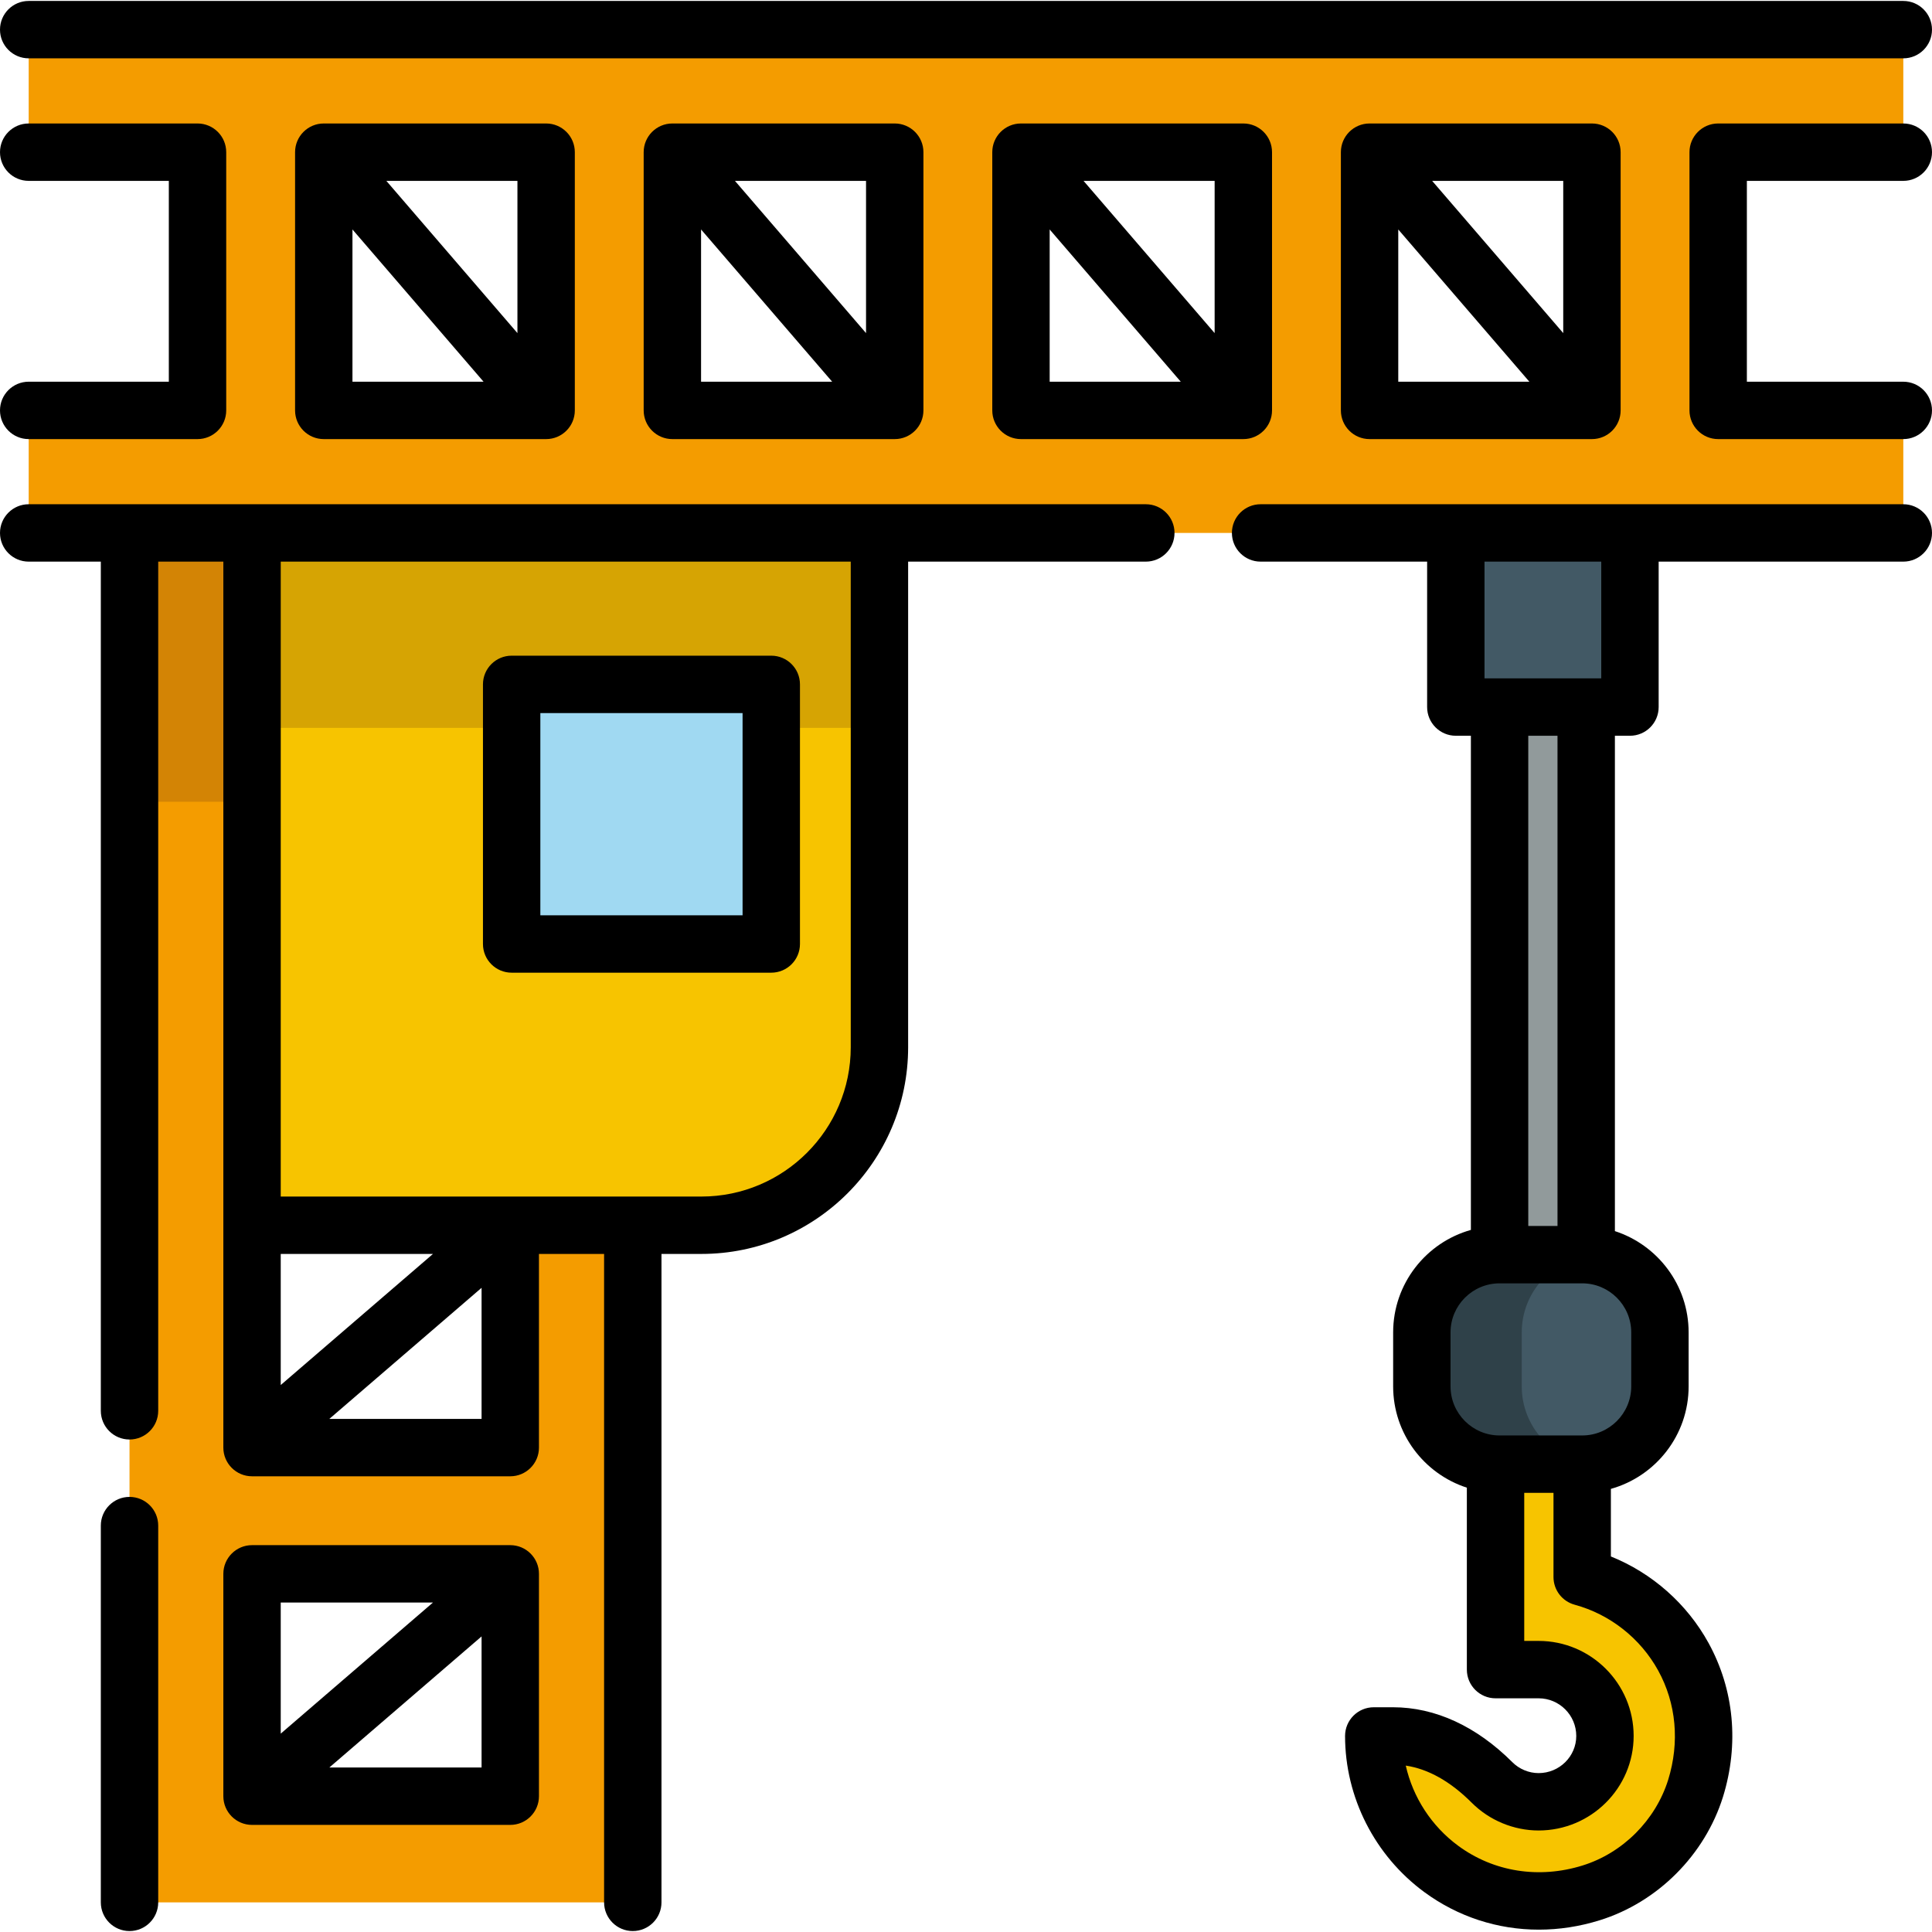 <?xml version="1.0" encoding="iso-8859-1"?>
<!-- Generator: Adobe Illustrator 19.0.0, SVG Export Plug-In . SVG Version: 6.00 Build 0)  -->
<svg version="1.1" id="Capa_1" xmlns="http://www.w3.org/2000/svg" xmlns:xlink="http://www.w3.org/1999/xlink" x="0px" y="0px"
	 viewBox="0 0 512.001 512.001" style="enable-background:new 0 0 512.001 512.001;" xml:space="preserve">
<path style="fill:#F7C400;" d="M419.296,388.016v29.914c22.697,6.166,38.048,30.177,30.045,56.023
	c-4.068,12.989-14.563,23.616-27.683,27.683c-29.914,9.315-57.597-12.989-57.597-41.591h5.117c10.102,0,19.024,5.117,26.24,12.333
	c3.149,3.149,7.61,5.117,12.333,5.117c9.709,0,17.581-7.872,17.581-17.45c0-9.709-7.872-17.581-17.581-17.581h-11.414v-54.448"/>
<rect x="397.403" y="168.21" style="fill:#919A9B;" width="22.954" height="180.65"/>
<rect x="385.805" y="123.965" style="fill:#425965;" width="46.147" height="63.417"/>
<g>
	<path style="fill:#F49C00;" d="M504.396,40.328V7.855H7.604v32.473h44.742v68.433H7.604v32.473h496.792V108.76h-49.061V40.328
		H504.396z M85.802,108.76V40.328h58.928v68.433H85.802z M178.185,108.76V40.328h58.928v68.433H178.185z M270.569,108.76V40.328
		h58.928v68.433H270.569z M421.88,108.76h-58.928V40.328h58.928V108.76z"/>
	<path style="fill:#F49C00;" d="M66.793,324.702h68.433v58.928H66.793V324.702z M66.793,417.085h68.433v58.928H66.793V417.085z
		 M66.796,108.76H34.322v395.386h32.474l0,0h68.426l0,0h32.474V324.702"/>
</g>
<rect x="34.322" y="141.231" style="fill:#D38405;" width="71.244" height="71.244"/>
<path style="fill:#F7C400;" d="M233.119,141.29v136.226c0,26.143-21.156,47.128-47.301,47.128H66.793V141.29H233.119z"/>
<rect x="66.793" y="141.292" style="fill:#D6A403;" width="166.324" height="51.6"/>
<rect x="135.594" y="181.37" style="fill:#A0D9F2;" width="68.801" height="68.801"/>
<path style="fill:#425965;" d="M419.296,388.016h-21.89c-11.379,0-20.602-9.224-20.602-20.602v-14.318
	c0-11.379,9.224-20.602,20.602-20.602h21.89c11.379,0,20.602,9.224,20.602,20.602v14.318
	C439.897,378.792,430.674,388.016,419.296,388.016z"/>
<path style="fill:#2F4149;" d="M403.281,367.414v-14.318c0-10.602,8.011-19.325,18.308-20.467c-0.754-0.084-1.518-0.135-2.293-0.135
	h-21.89c-11.379,0-20.602,9.224-20.602,20.602v14.318c0,11.379,9.224,20.603,20.602,20.603h21.89c0.777,0,1.54-0.052,2.293-0.135
	C411.292,386.739,403.281,378.016,403.281,367.414z"/>
<path d="M135.594,257.772h68.801c4.199,0,7.604-3.405,7.604-7.604v-68.801c0-4.199-3.405-7.604-7.604-7.604h-68.801
	c-4.199,0-7.604,3.405-7.604,7.604v68.801C127.99,254.367,131.394,257.772,135.594,257.772z M143.198,188.971h53.593v53.593h-53.593
	V188.971z"/>
<path d="M504.396,47.932c4.199,0,7.604-3.405,7.604-7.604s-3.405-7.604-7.604-7.604h-49.061c-4.199,0-7.604,3.405-7.604,7.604
	v68.433c0,4.199,3.405,7.604,7.604,7.604h49.061c4.199,0,7.604-3.405,7.604-7.604c0-4.199-3.405-7.604-7.604-7.604h-41.457V47.932
	H504.396z"/>
<path d="M362.952,32.724c-4.199,0-7.604,3.405-7.604,7.604v68.433c0,4.199,3.405,7.604,7.604,7.604h58.928
	c4.199,0,7.604-3.405,7.604-7.604V40.328c0-4.199-3.405-7.604-7.604-7.604H362.952z M414.276,88.276l-34.741-40.345h34.741V88.276z
	 M370.556,60.811l34.741,40.345h-34.741V60.811z"/>
<path d="M7.604,15.459h496.792c4.199,0,7.604-3.405,7.604-7.604s-3.405-7.604-7.604-7.604H7.604C3.405,0.251,0,3.655,0,7.855
	S3.405,15.459,7.604,15.459z"/>
<path d="M504.396,133.629h-72.44h-46.147h-51.736c-4.199,0-7.604,3.405-7.604,7.604c0,4.199,3.405,7.604,7.604,7.604h44.132v38.543
	c0,4.199,3.405,7.604,7.604,7.604h3.993v130.956c-11.869,3.328-20.602,14.238-20.602,27.156v14.318
	c0,12.527,8.211,23.168,19.533,26.836v48.215c0,4.199,3.405,7.604,7.604,7.604h11.414c5.501,0,9.976,4.476,9.976,9.976
	c0,5.428-4.476,9.846-9.976,9.846c-2.584,0-5.12-1.053-6.956-2.889c-9.525-9.525-20.458-14.56-31.617-14.56h-5.117
	c-4.199,0-7.604,3.405-7.604,7.604c0,16.232,7.843,31.694,20.981,41.364c8.937,6.577,19.5,9.97,30.376,9.97
	c5.341,0,10.759-0.819,16.095-2.481c15.341-4.756,27.867-17.276,32.696-32.697c4.321-13.957,2.963-28.446-3.826-40.796
	c-5.72-10.406-14.963-18.535-25.878-22.928v-17.907c11.869-3.328,20.602-14.238,20.602-27.156v-14.318
	c0-12.529-8.214-23.171-19.538-26.838V194.984h3.993c4.199,0,7.604-3.405,7.604-7.604v-38.543h64.836
	c4.199,0,7.604-3.405,7.604-7.604C512.001,137.034,508.595,133.629,504.396,133.629z M439.45,442.731
	c4.784,8.702,5.717,18.991,2.634,28.949c-3.351,10.699-12.041,19.394-22.688,22.695c-11.549,3.594-23.556,1.695-32.945-5.216
	c-7.099-5.224-12.005-12.843-13.907-21.258c5.978,0.901,11.848,4.203,17.496,9.853c4.668,4.668,11.122,7.344,17.71,7.344
	c13.887,0,25.184-11.239,25.184-25.054c0-13.887-11.298-25.184-25.184-25.184h-3.81V395.62h7.752v22.31
	c0,3.432,2.298,6.438,5.611,7.338C426.676,427.815,434.75,434.18,439.45,442.731z M432.293,353.097v14.318
	c0,7.167-5.831,12.998-12.998,12.998h-21.89c-7.167,0-12.998-5.831-12.998-12.998v-14.318c0-7.167,5.831-12.998,12.998-12.998h21.89
	C426.463,340.098,432.293,345.929,432.293,353.097z M412.755,324.89h-7.747V194.984h7.747V324.89z M424.352,179.776h-3.993h-22.955
	h-3.993v-30.939h30.939L424.352,179.776L424.352,179.776z"/>
<path d="M7.604,101.156c-4.199,0-7.604,3.405-7.604,7.604c0,4.199,3.405,7.604,7.604,7.604h44.742c4.199,0,7.604-3.405,7.604-7.604
	V40.328c0-4.199-3.405-7.604-7.604-7.604H7.604C3.405,32.724,0,36.128,0,40.328s3.405,7.604,7.604,7.604h37.138v53.225H7.604z"/>
<path d="M270.569,32.724c-4.199,0-7.604,3.405-7.604,7.604v68.433c0,4.199,3.405,7.604,7.604,7.604h58.928
	c4.199,0,7.604-3.405,7.604-7.604V40.328c0-4.199-3.405-7.604-7.604-7.604H270.569z M321.893,88.276l-34.741-40.345h34.741V88.276z
	 M278.173,60.811l34.741,40.345h-34.741V60.811z"/>
<path d="M303.655,133.629h-70.593H66.796h-0.003h-32.47H7.604c-4.199,0-7.604,3.405-7.604,7.604c0,4.199,3.405,7.604,7.604,7.604
	h19.115v225.044c0,4.199,3.405,7.604,7.604,7.604s7.604-3.405,7.604-7.604V148.837h17.262v175.864v58.928
	c0,4.199,3.405,7.604,7.604,7.604h68.433c4.199,0,7.604-3.405,7.604-7.604v-51.324h17.262v171.84c0,4.199,3.405,7.604,7.604,7.604
	c4.199,0,7.604-3.405,7.604-7.604v-171.84h10.59c30.204,0,54.776-24.572,54.776-54.776V148.837h62.989
	c4.199,0,7.604-3.405,7.604-7.604C311.259,137.034,307.855,133.629,303.655,133.629z M74.397,332.306h40.345l-40.345,34.741V332.306
	z M87.277,376.025l40.345-34.741v34.741H87.277z M225.457,277.53c0,21.818-17.75,39.568-39.568,39.568h-18.185
	c-0.003,0-0.006,0-0.01,0c-0.004,0-0.006,0-0.01,0h-32.461H74.397V198.92c0-0.02,0.003-0.04,0.003-0.059v-50.024h151.057V277.53z"/>
<path d="M85.802,32.724c-4.199,0-7.604,3.405-7.604,7.604v68.433c0,4.199,3.405,7.604,7.604,7.604h58.928
	c4.199,0,7.604-3.405,7.604-7.604V40.328c0-4.199-3.405-7.604-7.604-7.604H85.802z M137.126,88.276l-34.741-40.345h34.741V88.276z
	 M93.406,60.811l34.741,40.345H93.406V60.811z"/>
<path d="M178.185,32.724c-4.199,0-7.604,3.405-7.604,7.604v68.433c0,4.199,3.405,7.604,7.604,7.604h58.928
	c4.199,0,7.604-3.405,7.604-7.604V40.328c0-4.199-3.405-7.604-7.604-7.604H178.185z M229.509,88.276l-34.741-40.345h34.741V88.276z
	 M185.789,60.811l34.742,40.345h-34.742V60.811z"/>
<path d="M34.323,396.695c-4.199,0-7.604,3.405-7.604,7.604v99.847c0,4.199,3.405,7.604,7.604,7.604s7.604-3.405,7.604-7.604v-99.847
	C41.927,400.1,38.523,396.695,34.323,396.695z"/>
<path d="M135.226,409.481H66.793c-4.199,0-7.604,3.405-7.604,7.604v58.929c0,4.199,3.405,7.604,7.604,7.604h68.433
	c4.199,0,7.604-3.405,7.604-7.604v-58.929C142.83,412.885,139.425,409.481,135.226,409.481z M114.743,424.689l-40.346,34.742
	v-34.742H114.743z M87.277,468.41l40.345-34.742v34.742H87.277z"/>
<g>
</g>
<g>
</g>
<g>
</g>
<g>
</g>
<g>
</g>
<g>
</g>
<g>
</g>
<g>
</g>
<g>
</g>
<g>
</g>
<g>
</g>
<g>
</g>
<g>
</g>
<g>
</g>
<g>
</g>
</svg>

